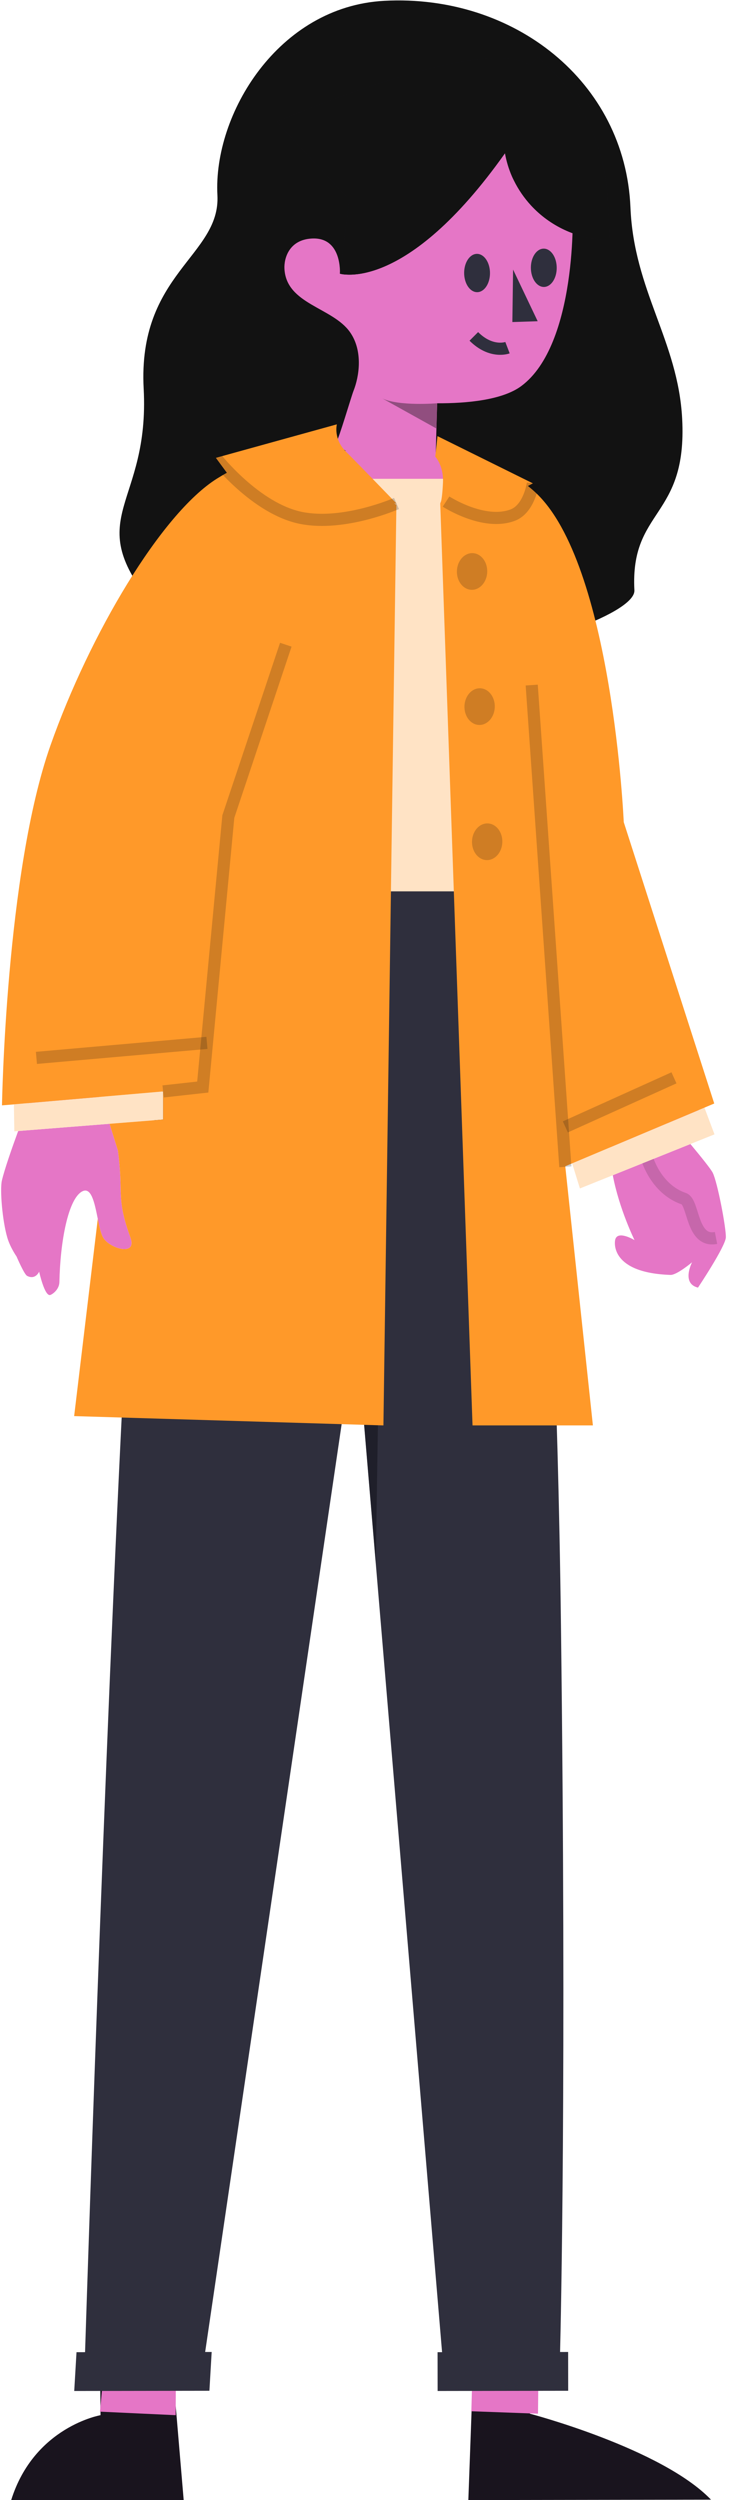 <svg width="181" height="617" viewBox="0 0 181 617" fill="none" xmlns="http://www.w3.org/2000/svg">
<g clip-path="url(#clip0)">
<path fill-rule="evenodd" clip-rule="evenodd" d="M155.679 51.213C156.534 71.791 167.43 84.123 168.448 103.327C169.757 128.029 155.579 125.418 156.653 145.688C157.21 156.193 63.537 181.552 37.137 148.52C20.197 127.324 37 124.681 35.476 95.923C33.967 67.456 54.481 63.183 53.686 48.175C52.627 28.203 68.687 1.592 94.905 0.201C126.839 -1.494 154.386 20.111 155.679 51.213Z" fill="#121212"/>
<path fill-rule="evenodd" clip-rule="evenodd" d="M107.941 99.53C107.941 99.53 98.552 100.306 94.427 98.331L107.77 105.746L107.941 99.53Z" fill="#CF3E83"/>
<path d="M86.432 81.984C89.637 86.541 88.756 92.815 87.266 96.533C86.763 97.81 83.621 108.461 83.107 108.963C81.109 110.91 107.356 120.722 107.356 120.722L107.941 99.529C115.401 99.564 124.11 98.709 128.734 95.27C142.511 85.025 141.609 52.078 141.288 50.444L128.6 37.694C128.6 37.694 110.097 30.319 107.536 34.005C102.853 40.755 92.627 70.394 83.933 67.534C83.933 67.534 84.529 58.456 76.993 58.867C71.378 59.172 70.096 63.753 70.238 66.352C70.716 75.126 82.129 75.844 86.432 81.984" fill="#E576C6"/>
<path fill-rule="evenodd" clip-rule="evenodd" d="M126.694 66.527L132.768 79.277L126.518 79.483L126.694 66.527Z" fill="#2F2F3D"/>
<path fill-rule="evenodd" clip-rule="evenodd" d="M120.993 67.396C120.998 70.007 119.573 72.117 117.81 72.109C116.048 72.101 114.616 69.977 114.611 67.367C114.607 64.755 116.032 62.645 117.795 62.653C119.557 62.661 120.989 64.785 120.993 67.396" fill="#2F2F3D"/>
<path fill-rule="evenodd" clip-rule="evenodd" d="M137.471 66.106C137.475 68.717 136.05 70.827 134.288 70.819C132.525 70.811 131.093 68.687 131.089 66.076C131.085 63.465 132.51 61.355 134.272 61.363C136.035 61.371 137.467 63.495 137.471 66.106" fill="#2F2F3D"/>
<path fill-rule="evenodd" clip-rule="evenodd" d="M130.889 16.154C131.509 15.46 132.167 14.799 132.86 14.173C134.414 15.505 135.887 16.927 137.264 18.439C144.668 26.558 149.402 37.11 150.041 48.835C150.058 49.132 150.073 49.422 150.083 49.719H150.09L150.608 59.219C150.24 59.225 149.878 59.216 149.509 59.201C142.298 58.878 135.777 55.705 131.177 50.749C129.472 48.908 128.027 46.819 126.905 44.542C126.728 44.204 126.572 43.851 126.415 43.513C125.634 41.711 125.052 39.802 124.698 37.814C100.051 72.59 83.934 67.534 83.934 67.534L86.27 49.345L68.31 30.045C68.31 30.045 119.53 7.936 130.889 16.154V16.154Z" fill="#19141E"/>
<path fill-rule="evenodd" clip-rule="evenodd" d="M130.889 16.154C131.509 15.46 132.167 14.799 132.86 14.173C134.414 15.505 135.887 16.927 137.264 18.439C144.668 26.558 149.402 37.11 150.041 48.835C150.058 49.132 150.073 49.422 150.083 49.719H150.09L150.608 59.219C150.24 59.225 149.878 59.216 149.509 59.201C142.298 58.878 135.777 55.705 131.177 50.749C129.472 48.908 128.027 46.819 126.905 44.542C126.728 44.204 126.572 43.851 126.415 43.513C125.634 41.711 125.052 39.802 124.698 37.814C100.051 72.59 83.934 67.534 83.934 67.534L86.27 49.345L68.31 30.045C68.31 30.045 119.53 7.936 130.889 16.154V16.154Z" fill="#121212"/>
<path d="M125.317 85.807C125.317 85.807 121.318 87.335 117.001 83.022" stroke="#2F2F3D" stroke-width="3"/>
<path opacity="0.397" fill-rule="evenodd" clip-rule="evenodd" d="M107.925 99.53C107.925 99.53 98.536 100.306 94.411 98.331L107.754 105.746L107.925 99.53Z" fill="#121212"/>
<path fill-rule="evenodd" clip-rule="evenodd" d="M130.839 595.694L132.586 580.433L117.238 573.302L115.647 617.01L175.564 616.906C163.344 604.222 130.839 595.694 130.839 595.694ZM41.632 576.264L24.651 576.633L24.823 596.059C24.823 596.059 8.439 598.902 2.762 617.011H45.358L43.512 595.193L41.632 576.264Z" fill="#19141E"/>
<path fill-rule="evenodd" clip-rule="evenodd" d="M43.475 577.343L26.91 571.519L24.691 595.193L43.381 596.059L43.475 577.343ZM132.986 583.026L116.886 576.622L116.391 595.09L132.848 595.695L132.986 583.026Z" fill="#E576C6"/>
<path d="M21.003 580.51C21.762 556.838 26.666 407.305 31.705 318.341C35.197 256.678 61.328 222.729 66.232 216.863H128.493C128.607 217.651 136.988 277.02 138.521 401.247C139.898 512.499 138.479 573.309 138.301 580.46L138.301 580.464L140.29 580.461L140.303 590.038L108.062 590.09L108.049 580.512L109.161 580.511L109.161 580.51L92.789 385.827L87.885 327.56L50.661 580.46L50.661 580.462L52.271 580.459L51.709 590.037L18.329 590.091L18.891 580.514L21.003 580.51L21.003 580.51Z" fill="#2F2F3D"/>
<path opacity="0.398" fill-rule="evenodd" clip-rule="evenodd" d="M87.885 327.562L94.584 270.563L92.787 385.826L87.885 327.562Z" fill="#0A0A0F"/>
<path fill-rule="evenodd" clip-rule="evenodd" d="M158.511 278.116C158.511 278.116 130.235 232.98 128.824 221.786C127.329 209.924 128.671 194.608 128.671 194.608L147.765 183.255L152.597 211.487L173.201 276.077" fill="#E576C6"/>
<path fill-rule="evenodd" clip-rule="evenodd" d="M6.877 275.539C6.877 275.539 5.982 210.117 10.143 199.344C14.305 188.57 21.837 174.125 21.837 174.125L44.174 189.042L32.193 208.42L23.935 274.514" fill="#E576C6"/>
<path fill-rule="evenodd" clip-rule="evenodd" d="M108.709 124.262L112.051 219.622L96.541 219.389L97.881 124.618L97.343 124.225L97.903 124.262C97.903 124.262 89.122 115.171 85.714 111.753C87.957 111.905 90.17 112.073 92.347 112.189C98.275 112.495 103.328 112.698 107.749 113.033C108.301 113.782 109.532 115.825 109.387 119.098C109.262 121.767 109.066 123.062 108.92 123.687C108.818 124.124 108.738 124.233 108.716 124.255L108.709 124.262Z" fill="#CE3D29"/>
<path d="M70.572 163.655L56.383 185.128" stroke="#FF9929" stroke-width="3"/>
<path fill-rule="evenodd" clip-rule="evenodd" d="M100.518 127.004C87.766 125.808 82.083 115.152 80.008 111.079C83.1 111.045 86.115 111.283 89.064 111.517C90.435 111.625 91.791 111.733 93.134 111.811C94.538 111.892 95.887 111.967 97.185 112.038L97.185 112.038C103.744 112.398 108.995 112.687 113.441 113.485C113.795 114.761 116.439 128.489 100.518 127.004ZM150.663 283.172L165.8 276.798C163.475 274.077 161.677 272.01 161.677 272.01C161.677 272.01 153.448 273.043 151.882 276.722C151.061 278.65 150.702 280.855 150.663 283.172ZM175.986 289.416C175.518 288.498 173.158 285.555 170.484 282.344L151.318 290.044C152.882 298.352 156.685 306.059 156.685 306.059C156.685 306.059 152.751 303.663 151.968 305.759C151.62 306.692 150.83 314.145 165.569 314.647C167.133 314.7 170.897 311.521 170.897 311.521C170.897 311.521 168.153 316.755 172.355 317.784C172.355 317.784 179.128 307.648 179.232 305.393C179.335 303.138 177.162 291.722 175.986 289.416ZM29.108 283.92L27.051 277.348L4.487 279.135C2.935 283.373 1.136 288.524 0.468 291.343C-0.055 293.55 0.568 301.257 1.816 305.483C2.522 307.878 4.084 310.097 4.084 310.097C4.084 310.097 5.959 314.497 6.689 314.881C8.754 315.966 9.667 313.849 9.667 313.849C9.667 313.849 11.059 320.202 12.477 319.58C13.351 319.197 14.636 318.009 14.667 316.427C14.869 306.361 16.843 295.845 20.307 294.03C22.532 292.864 23.336 296.82 24.09 300.526C24.51 302.592 24.914 304.58 25.54 305.558C27.233 308.206 33.901 310.094 32.218 305.464C29.911 299.118 29.854 296.453 29.77 292.478C29.766 292.29 29.762 292.099 29.757 291.905C29.66 287.601 29.108 283.92 29.108 283.92Z" fill="#E576C6"/>
<path opacity="0.147" d="M159.694 285.605C159.694 285.605 161.763 293.408 168.86 295.839C171.342 296.69 170.722 306.726 176.805 305.525" stroke="#121212" stroke-width="3"/>
<path fill-rule="evenodd" clip-rule="evenodd" d="M84.907 219.983V118.165H117.954V219.983H84.907ZM141.279 287.124L173.952 273.364L176.43 279.955L143.197 293.307L141.279 287.124ZM40.284 269.363L3.427 272.551L3.54 279.209L40.284 276.3V269.363Z" fill="#FFE3C5"/>
<path fill-rule="evenodd" clip-rule="evenodd" d="M27.051 277.348L40.284 276.3V269.363L3.427 272.551L3.427 272.56L0.49 272.8C0.49 272.8 1.416 215.273 12.468 183.942C22.139 156.545 39.782 126.793 53.558 118.131C54.382 117.614 55.205 117.127 56.02 116.683L53.304 112.996L83.18 104.727C83.18 104.727 82.263 108.313 85.401 111.44C85.461 111.505 85.528 111.57 85.597 111.638L85.597 111.638C85.636 111.675 85.675 111.714 85.713 111.753C89.122 115.171 97.904 124.262 97.904 124.262L97.343 124.225L97.881 124.618L96.541 219.389L94.678 351.789L18.309 349.491L24.145 300.797C24.546 302.764 24.941 304.622 25.54 305.558C27.233 308.206 33.901 310.094 32.218 305.464C29.911 299.118 29.854 296.453 29.77 292.478C29.765 292.29 29.761 292.099 29.757 291.905C29.66 287.601 29.108 283.92 29.108 283.92L27.051 277.348ZM139.583 287.832L146.406 351.789H116.683L112.051 219.622L126.818 219.837L112.051 219.622L108.709 124.262L108.716 124.254C108.738 124.233 108.818 124.123 108.92 123.687C109.066 123.062 109.262 121.767 109.386 119.098C109.531 115.825 108.301 113.782 107.748 113.033C107.588 112.822 107.486 112.713 107.486 112.713L108.025 107.636L131.588 119.294L130.357 119.942L126.003 122.25L130.358 119.942C130.954 120.407 131.544 120.909 132.126 121.447C151.233 138.96 154.023 202.902 154.023 202.902L176.369 272.342L139.583 287.832ZM124.678 148.029L131.813 214.953L124.678 148.029L119.952 123.127L125.391 122.574L119.952 123.127L124.678 148.029Z" fill="#FF9929"/>
<path fill-rule="evenodd" clip-rule="evenodd" d="M108.716 124.254L108.92 123.687C108.819 124.124 108.738 124.233 108.716 124.254" fill="#CE3D29"/>
<path opacity="0.205" d="M53.304 112.994C53.304 112.994 63.141 125.59 74.377 127.828C85.009 129.946 97.905 124.26 97.905 124.26" stroke="#121212" stroke-width="3"/>
<path opacity="0.205" d="M131.588 119.298C131.588 119.298 130.724 125.549 126.637 127.116C119.474 129.86 110.142 123.786 110.142 123.786" stroke="#121212" stroke-width="3"/>
<path opacity="0.201" d="M139.601 287.964L131.297 169.074" stroke="#121212" stroke-width="3"/>
<path opacity="0.201" fill-rule="evenodd" clip-rule="evenodd" d="M122.177 174.503C122.101 177.004 120.364 178.98 118.295 178.919C116.226 178.856 114.611 176.778 114.687 174.278C114.762 171.777 116.5 169.801 118.568 169.863C120.637 169.925 122.253 172.003 122.177 174.503" fill="#121212"/>
<path opacity="0.201" fill-rule="evenodd" clip-rule="evenodd" d="M120.312 141.151C120.236 143.651 118.499 145.628 116.431 145.566C114.362 145.504 112.746 143.426 112.822 140.926C112.897 138.425 114.635 136.448 116.704 136.511C118.772 136.573 120.387 138.651 120.312 141.151" fill="#121212"/>
<path opacity="0.201" fill-rule="evenodd" clip-rule="evenodd" d="M124.042 207.856C123.966 210.356 122.229 212.333 120.16 212.271C118.092 212.208 116.477 210.13 116.552 207.63C116.627 205.13 118.365 203.153 120.433 203.216C122.502 203.277 124.118 205.355 124.042 207.856" fill="#121212"/>
<path opacity="0.197" d="M70.573 159.113L56.383 201.521L50.068 268.281L40.284 269.363" stroke="#121212" stroke-width="3"/>
<path opacity="0.201" d="M51.099 257.38L8.992 261.083" stroke="#121212" stroke-width="3"/>
<path opacity="0.201" d="M139.601 278.116L166.423 266.007" stroke="#121212" stroke-width="3"/>
</g>
<defs>
<clipPath id="clip0">
<rect width="181" height="617" fill="white"/>
</clipPath>
</defs>
</svg>
